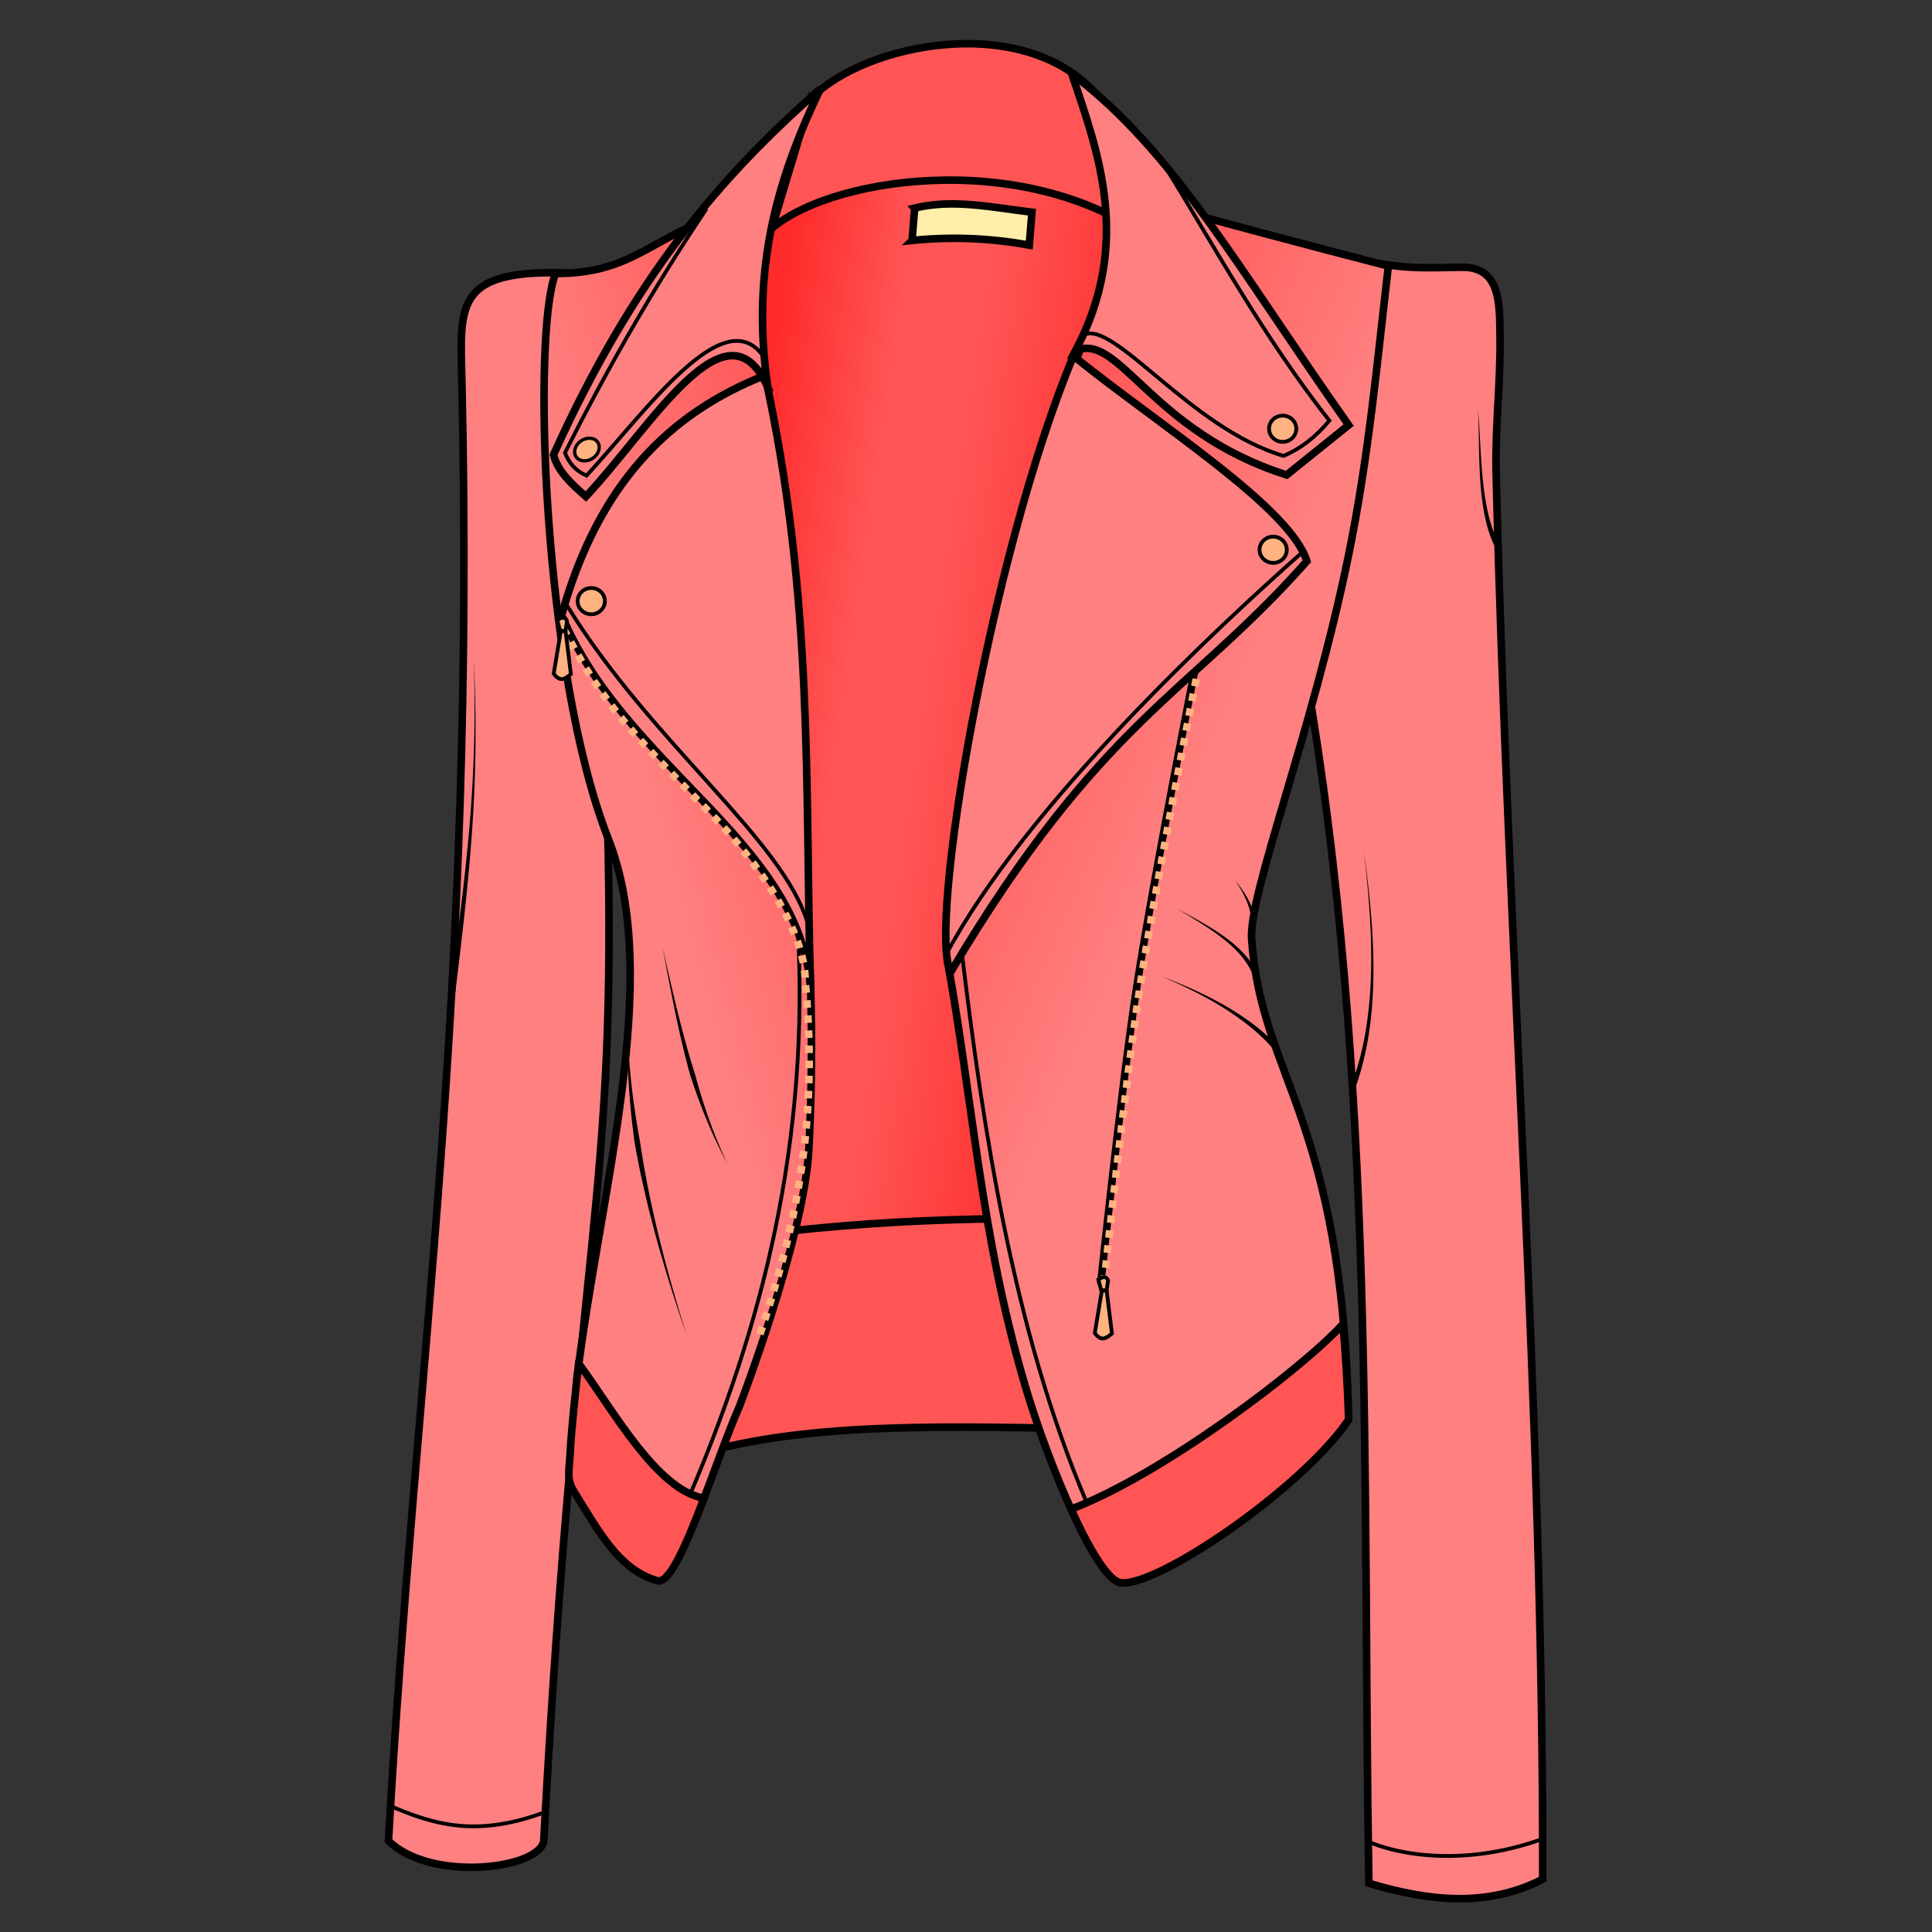 <?xml version="1.0" encoding="UTF-8"?>
<svg cursor="default" version="1.1" viewBox="0 0 256 256" xmlns="http://www.w3.org/2000/svg" xmlns:xlink="http://www.w3.org/1999/xlink">
 <rect x="0" y="0" width="256" height="256" fill="#333333" stroke="none"/>
 <defs>
  <linearGradient id="linearGradient4693" x1="96.429" x2="147.86" y1="85.464" y2="93.143" gradientUnits="userSpaceOnUse">
   <stop stop-color="#ff2a2a" offset="0"/>
   <stop stop-color="#f55" offset=".307"/>
   <stop stop-color="#f55" offset=".522"/>
   <stop stop-color="#ff2a2a" offset="1"/>
  </linearGradient>
  <linearGradient id="linearGradient4705" x1="107.83" x2="76.772" y1="63.061" y2="71.395" gradientUnits="userSpaceOnUse">
   <stop stop-color="#f55" offset="0"/>
   <stop stop-color="#ff8080" offset="1"/>
  </linearGradient>
  <linearGradient id="linearGradient4713" x1="141.42" x2="175.26" y1="51.444" y2="66.091" gradientUnits="userSpaceOnUse">
   <stop stop-color="#f55" offset="0"/>
   <stop stop-color="#ff8080" offset="1"/>
  </linearGradient>
 </defs>
 <g fill-rule="evenodd" stroke="#000">
  <path d="m96.917 27.398c18.727-9.742 37.479-20.977 55.715-1.786l-9.822 145.54-51.607-0.179z" fill="url(#linearGradient4693)"/>
  <path d="M92.275 192.755c15.08-4.51 34.71-3.711 53.928-3.393l-2.143-28.214c-12.955.633-23.8-.187-48.571 3.036z" fill="#f55"/>
  <path d="m74.417 36.148c-14.242-0.328-13.432 4.554-13.214 14.286 1.838 81.978-6.121 129.64-9.726 193.48 5.533 5.49 19.824 3.785 20.569 0.08 4.33-80.403 9.803-84.384 8.443-135.52-2.024-24.107 14.681-71.844-6.072-72.321z" fill="#ff8080"/>
  <path d="m93.649 29.151c-7.585 2.738-10.423 7.13-20.035 7.086-3.125 7.828-1.754 52.715 6.996 74.927 7.293 18.515-1.131 46.738-4.176 71.582 5.678 10.72 9.76 13.68 16.594 16.435 1.713-4.46 3.457-9.432 4.96-12.854 0 0 8.605-22.355 9.197-34.108 1.47-29.186-2.02-52.944-6.285-79.14 3.935-15.371-2.338-41.385-7.251-43.928z" fill="url(#linearGradient4705)"/>
 </g>
 <path d="m91.166 198.67c9.7-22.588 16.199-47.042 14.521-76.267" fill="none" stroke="#000" stroke-width=".5"/>
 <g fill-rule="evenodd" stroke="#000">
  <path d="m107.39 130.61c-1.658-19.218-24.547-28.928-32.973-49.107 4.842-17.314 14.171-26.72 26.943-31.764 6.488 29.551 5.292 54.416 6.03 80.871z" fill="#ff8080"/>
  <path d="m107.45 13.068-5.178 17.187c8.48-7.206 35.511-10.718 51.607 2.679l-8.08-19.822c-9.504-11.798-31.214-7.486-38.349-0.044z" fill="#f55"/>
  <path d="M181.402 34.698c5.466 1 7.418.768 12.34.716 5.158-.055 4.955 4.981 5.018 9.118.094 6.184-.665 11.982-.517 18.155 1.488 62.03 6.262 123.904 6.174 186.318-7.4 3.79-15.161 2.897-23.035.536-.872-53.41.97-106.678-8.393-160.536z" fill="#ff8080"/>
  <path d="M125.489 127.04c3.452 18.87 4.421 36.552 10.357 56.608 3.145 10.628 9.509 25.718 12.679 26.071 4.912.548 24.032-12.544 30.178-21.607-.836-40.128-11.543-45.079-12.857-63.66-.423-5.988 8.014-27.337 12.812-50.717 2.72-13.25 3.853-26.074 5.307-38.48-11.342-2.917-22.075-5.833-32.94-8.75-2.246 5.623-1.836 12.61-5.947 16.532-5.927 5.654-12.43 55.734-19.59 84.004z" fill="url(#linearGradient4713)"/>
 </g>
 <g fill="none">
  <path d="m127.43 126.08c2.883 23.917 6.853 50.063 16.477 72.817" stroke="#000" stroke-width=".5"/>
  <path d="m145.85 170.08s2.75-26.068 4.732-39.018c2.523-16.486 9.107-49.197 9.107-49.197" stroke="#000"/>
  <path d="m146.29 169.99s2.75-26.067 4.733-39.018c2.523-16.485 9.107-49.196 9.107-49.196" stroke="#ffb380" stroke-dasharray="1,1"/>
 </g>
 <g fill-rule="evenodd" stroke="#000">
  <path d="m142.23 47.175c-11.072 26.567-19.361 75.97-16.25 81.607 19.844-33.366 31.6-36.804 47.187-54.42-2.202-7.106-19.326-17.841-30.937-27.187z" fill="#ff8080"/>
  <path d="M121.203 27.577l-.357 4.285a54.987 54.987 0 0 1 15.536.625l.357-4.375c-5.544-.657-10.464-1.769-15.536-.535z" fill="#fea"/>
  <path d="M101.739 51.327c-5.403-12.202-15.38 5.165-24.107 14.464-1.928-1.679-3.76-3.39-4.286-5.536 10.57-23.395 21.944-36.7 35.357-48.482-5.423 11.305-9.329 23.529-6.964 39.554zM142.007 9.764c3.616 10.638 8.01 22.527.484 36.741 5.752-2.677 9.922 10.688 27.998 16.429l8.214-6.607C164.124 35.65 155.578 20.03 142.007 9.764z" fill="#ff8080"/>
 </g>
 <g stroke="#000">
  <path d="M51.65 239.273c5.439 2.311 11.104 4.274 20.178.982" fill="none" stroke-width=".5"/>
  <path d="M76.686 180.67c-.408 3.332-.972 8.687-1.136 11.865-.118 2.29-.517 3.453.475 5.042 3.27 5.243 5.944 10.438 11.102 11.879 1.576.44 3.849-4.878 6.155-10.938-6.247-1.06-11.979-11.582-16.596-17.848zM141.916 199.97c2.466 5.426 4.966 9.566 6.609 9.75 4.912.547 24.032-12.545 30.178-21.608-.137-4.4-.404-8.58-.75-12.67-5.472 5.994-24.036 20.012-36.037 24.528z" fill="#f55" fill-rule="evenodd"/>
  <path d="m75.13 80.233c11.19 18.238 28.838 31.167 31.946 42.3m18.251 4.02c10.56-19.901 36.482-43.852 47.033-53.197" fill="none" stroke-width=".5"/>
 </g>
 <path d="m100.7 176.78c4.684-13.947 7.816-28.039 6.001-46.672 0.05-6.48-5.815-15.464-12.988-22.769-10.917-11.119-14.166-14.536-19.664-25.207" fill="none" stroke="#ffb380" stroke-dasharray="1,1"/>
 <g fill="#ffb380" stroke="#000">
  <path d="M74.317 83.572l-.947 5.682c.867 1.226 1.57.646 2.273.064l-.695-5.62z" fill-rule="evenodd" stroke-width=".5"/>
  <path d="M74.934 83.603l.196-1.32c-.27-.674-.768-.443-1.287-.123l.378 1.42z" fill-rule="evenodd" stroke-width=".5"/>
  <g stroke-linecap="round" stroke-linejoin="round">
   <g stroke-width=".5">
    <ellipse cx="78.346" cy="79.652" rx="1.805" ry="1.738"/>
    <ellipse cx="168.7" cy="72.847" rx="1.805" ry="1.738"/>
    <ellipse cx="169.96" cy="56.811" rx="1.805" ry="1.738"/>
   </g>
   <ellipse transform="rotate(-33.906)" cx="31.319" cy="92.823" rx="1.725" ry="1.39" stroke-width=".437"/>
  </g>
 </g>
 <path d="M143.433 44.448c3.995-2.42 14.174 12.287 26.651 15.961 2.261-.956 4.277-2.526 6.061-4.672-8.793-11.228-15.06-22.771-22.097-34.219M101.025 47.04c-5.244-6.986-15.272 7.24-23.304 15.983-1.488-.655-2.321-1.667-2.857-3.036 5.489-10.882 11.597-21.676 18.75-32.321" fill="none" stroke="#000" stroke-width=".5"/>
 <path d="M169.513 139.384a19.635 19.635 0 0 0-.508-1.083c-4.006-4.135-9.864-6.955-15.123-8.939 5.212 2.206 10.876 5.202 14.631 9.397.338.198.672.406 1 .625zM166.604 130.014a7.304 7.304 0 0 0-.169-1.341c-.855-1.75-2.35-3.2-4.026-4.431-2.062-1.517-4.452-2.744-6.384-3.808 1.89 1.166 4.205 2.476 6.185 4.067 1.612 1.295 2.966 2.75 3.688 4.42.263.335.501.698.706 1.093zM166.078 121.916c.032-.348.038-.699.021-1.052-.482-1.584-1.443-2.968-2.396-4.18.85 1.313 1.655 2.733 1.982 4.287.15.299.283.614.393.945zM91.025 177.04c-2.612-8.308-4.932-17.018-6.222-25.78-.922-4.958-1.514-9.957-1.636-14.933-.12 4.98.23 10.018.918 15.048 1.537 8.77 4.1 17.442 6.94 25.666zM96.382 154.184c-1.832-3.828-3.193-7.796-4.287-11.835-1.745-5.466-3.001-11.103-4.285-16.737 1.07 5.665 2.12 11.369 3.668 16.922 1.31 4.009 2.878 7.915 4.904 11.65zM59.796 132.777c.177-.414.352-.824.528-1.23 2.18-17.696 3.19-28.542 2.448-44.332.498 15.789-.753 26.6-3.17 44.238.065.437.13.879.194 1.324zM179.101 144.543c.206-.241.408-.487.608-.736 3.38-9.674 2.363-21.072 1.016-31.011 1.148 10.018 1.931 21.321-1.598 30.8-.005.315-.013.63-.026.947zM198.842 73.068a10.542 10.542 0 0 1-.223-1.05c-1.192-2.194-1.773-5.082-2.1-8.092-.375-3.444-.408-6.895-.68-9.645.15 2.706.072 6.251.325 9.678.223 3.014.706 6.015 1.86 8.365.266.27.538.52.818.744z" fill-rule="evenodd"/>
 <g stroke="#000" stroke-width=".5">
  <path d="m181.17 243.98c5.44 2.31 14.14 2.978 23.215-0.313" fill="none"/>
  <path d="M146.013 170.951l-.947 5.682c.867 1.225 1.57.646 2.273.063l-.695-5.619z" fill="#ffb380" fill-rule="evenodd"/>
  <path d="M146.63 170.982l.196-1.321c-.27-.673-.767-.443-1.287-.122l.378 1.42z" fill="#ffb380" fill-rule="evenodd"/>
 </g>
</svg>
